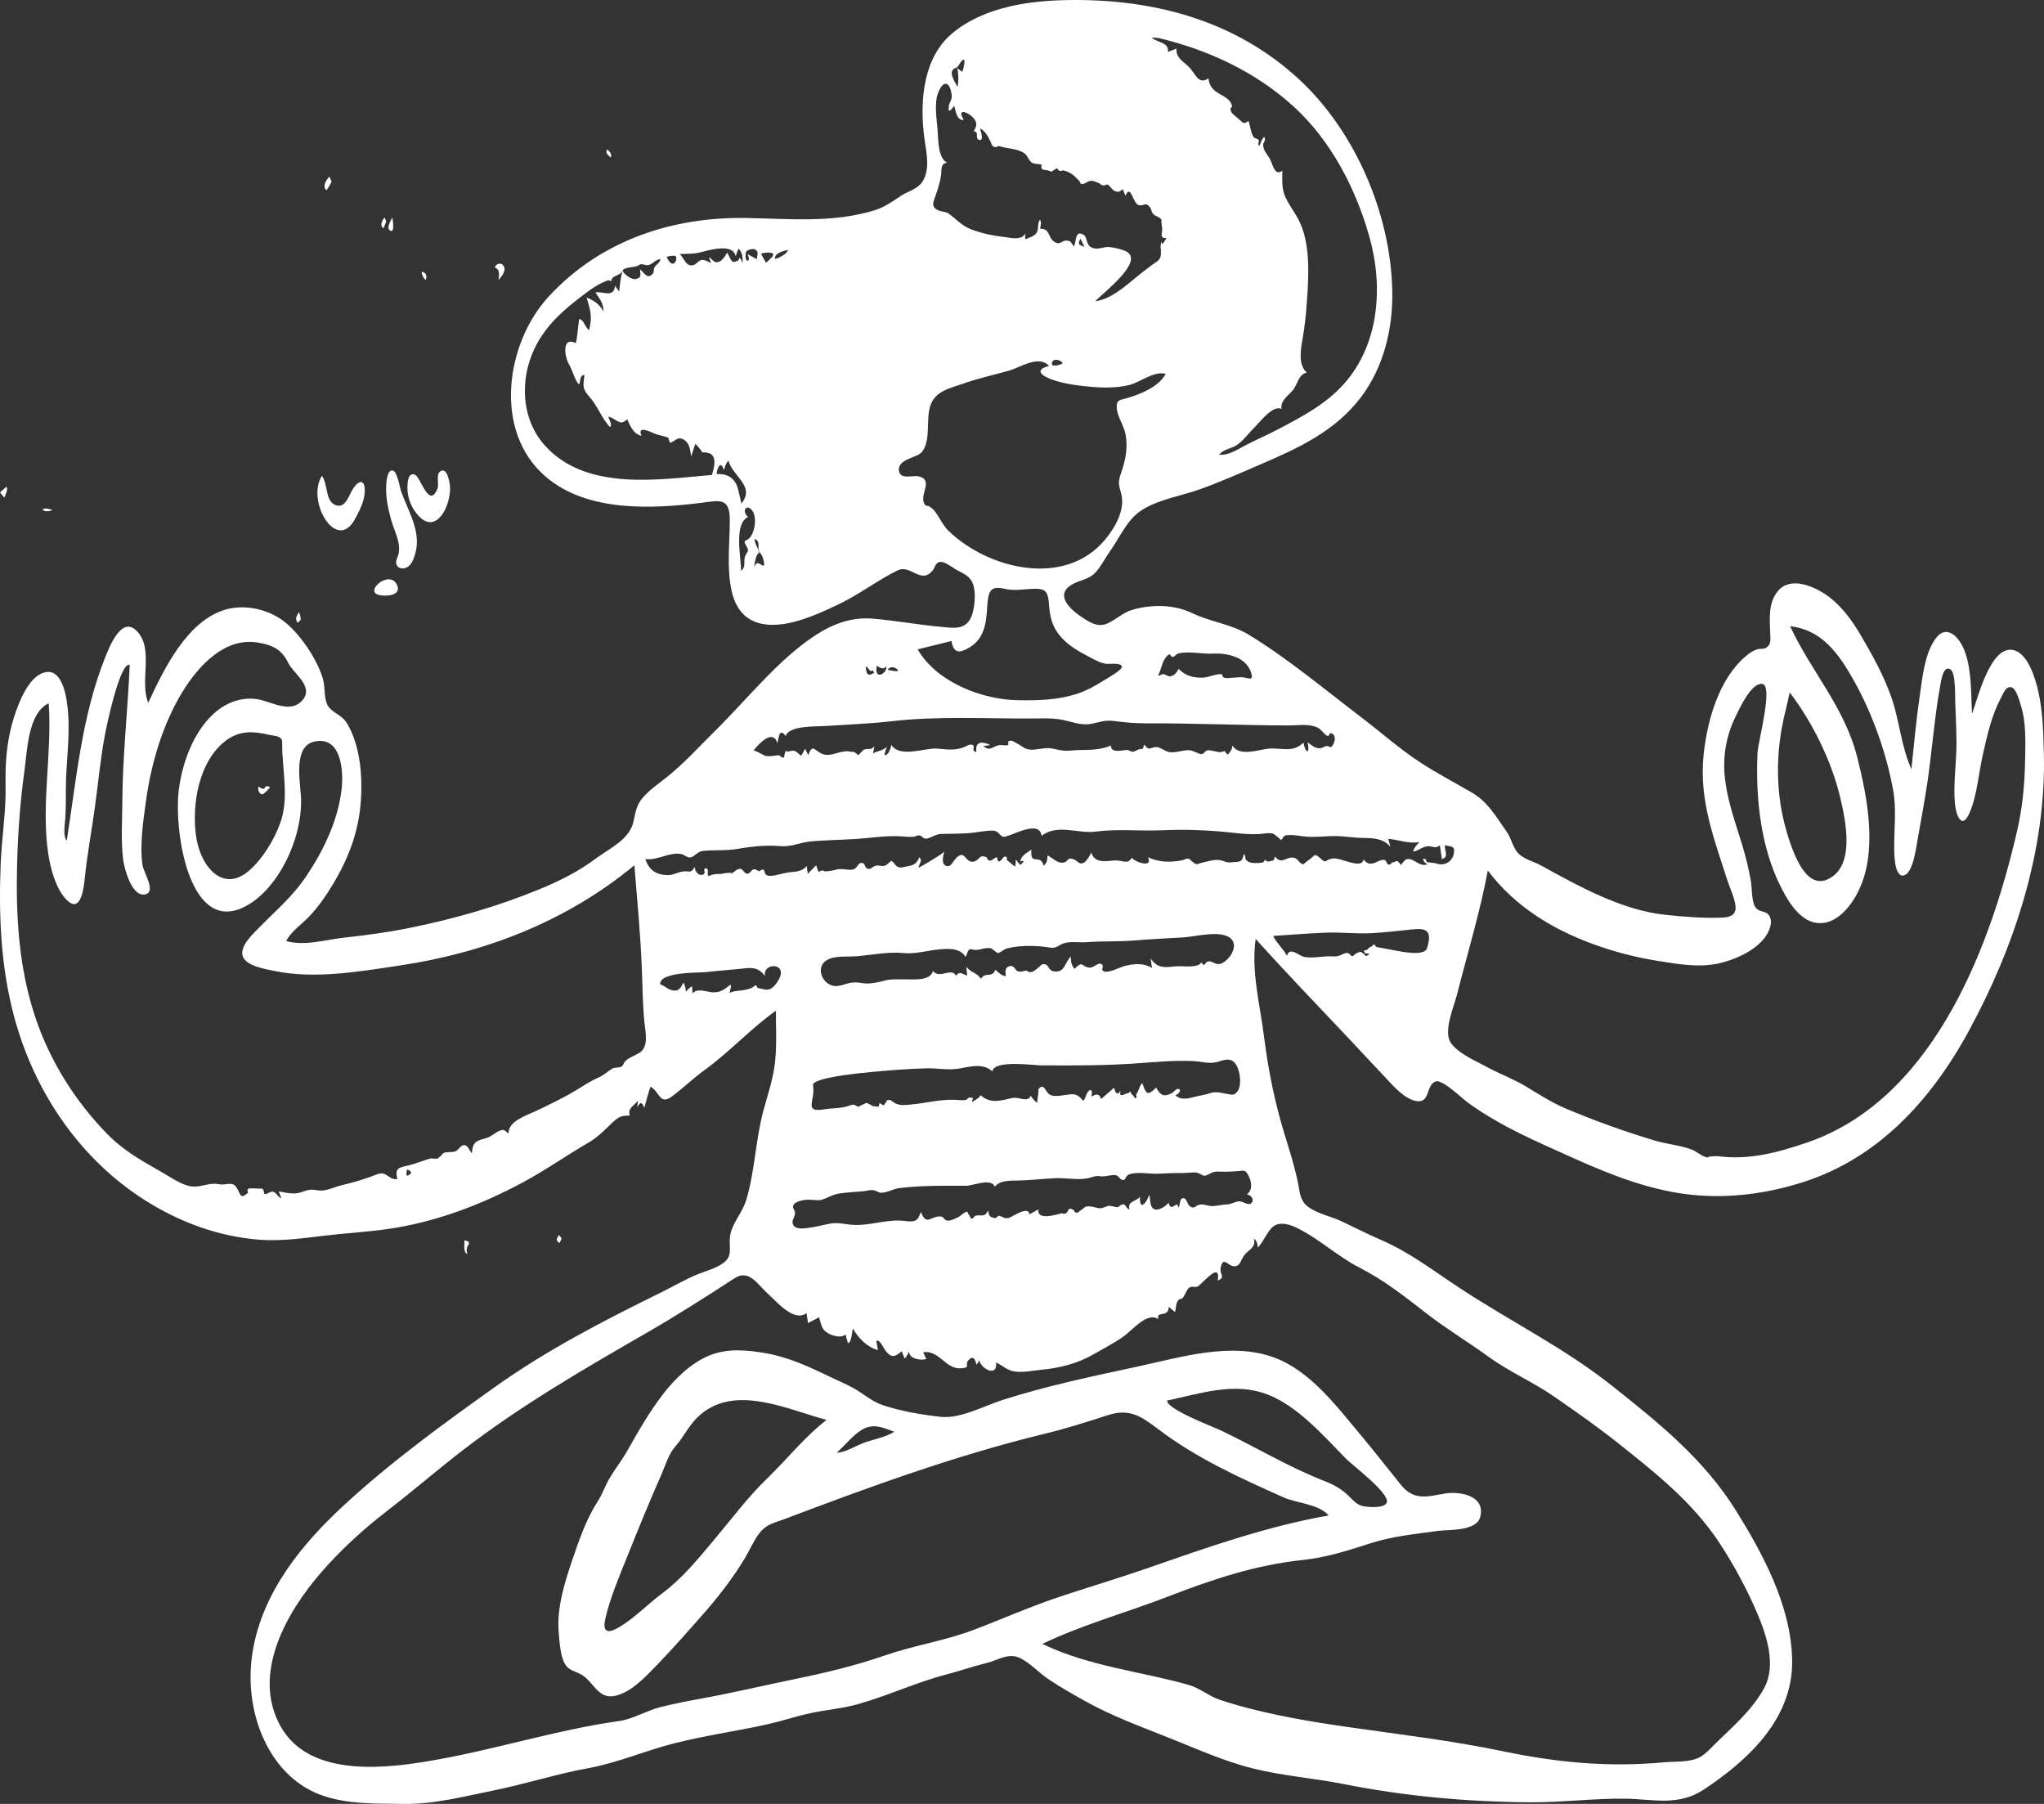 <svg width="136" height="120" viewBox="0 0 136 120" fill="none" xmlns="http://www.w3.org/2000/svg">
<rect x="0" y="0" width="136" height="120" fill="#333333" stroke="none"/>
<path fill-rule="evenodd" clip-rule="evenodd" d="M134.223 55.216C132.243 63.844 128.263 73.252 120.244 76.002C118.295 76.671 116.398 77.175 114.373 76.921C114.18 76.896 114.019 76.927 113.836 76.931C113.507 76.939 113.791 77.074 113.423 76.944C113.135 76.842 112.867 76.587 112.568 76.475C111.772 76.175 110.923 76.118 110.115 75.876C108.128 75.283 106.08 74.55 104.155 73.731C103.248 73.346 102.415 72.809 101.562 72.293C100.695 71.768 99.776 71.442 98.9 70.961C98.207 70.58 97.02 70.085 96.533 69.371C96.014 68.61 96.732 66.99 96.938 66.181C97.636 63.428 98.468 60.715 98.993 57.908C100.805 60.32 103.321 61.814 105.925 62.777C107.339 63.3 108.792 63.678 110.262 63.915C111.596 64.129 113.036 64.389 114.374 64.084C115.383 63.854 116.651 63.321 117.372 62.436C117.629 62.12 117.938 61.541 117.794 61.082C117.611 60.499 117.078 60.774 116.789 60.339C116.538 59.96 116.577 59.074 116.497 58.613C116.355 57.797 116.16 57.003 115.923 56.217C115.461 54.692 114.886 53.163 114.749 51.54C114.629 50.131 114.908 48.8 115.52 47.577C115.809 47 116.535 45.428 117.244 45.493C118.022 45.565 116.972 49.331 116.938 50.099C116.802 53.145 117.158 56.389 118.519 59.059C119.04 60.081 119.793 61.271 120.906 61.398C122.084 61.532 123.035 60.467 123.596 59.39C124.964 56.761 124.274 53.155 123.581 50.401C122.731 47.021 120.512 44.692 119.109 41.657C121.204 41.898 122.325 43.427 123.4 45.365C124.584 47.5 125.506 50.063 125.96 52.547C126.189 53.801 126.031 55.062 126.033 56.329C126.033 56.75 126.033 58.303 126.631 58.242C127.269 58.176 127.488 56.425 127.582 55.89C127.798 54.665 128.031 53.439 128.218 52.207C128.549 50.028 128.696 47.796 129.092 45.632C129.159 45.266 129.292 44.251 129.769 44.525C130.137 44.736 130.078 46.306 130.092 46.671C130.125 47.57 130.171 48.469 130.177 49.369C130.187 50.703 129.955 52.084 130.069 53.41C130.143 54.277 130.548 55.234 131.05 54.065C131.548 52.907 131.649 51.462 131.927 50.215C132.218 48.907 132.519 47.58 133.138 46.417C133.31 46.095 133.494 45.583 133.876 45.735C134.153 45.845 134.357 46.6 134.443 46.866C134.83 48.069 134.764 49.407 134.74 50.667C134.71 52.21 134.566 53.72 134.223 55.216ZM95.632 57.455C95.526 57.416 95.077 57.367 94.966 57.356C94.835 57.343 94.983 57.067 94.667 57.145C94.728 57.319 94.836 57.435 94.992 57.493C94.517 57.678 94.166 57.222 93.841 57.163C93.531 57.107 93.518 57.163 93.211 57.54C92.878 57.074 92.941 57.365 92.667 57.365C92.568 57.365 92.564 57.538 92.402 57.517C92.26 57.499 92.245 57.253 92.162 57.224C91.708 57.066 91.242 57.859 90.727 57.171C90.603 57.887 89.175 56.99 88.625 57.116C88.049 57.248 88.298 57.485 87.832 57.08C87.389 56.694 87.513 56.95 86.997 57.266C87.009 57.259 86.706 57.494 86.734 57.498C86.377 57.45 86.397 57.026 85.945 57.048C85.466 57.072 85.262 57.503 84.823 56.973C84.728 57.37 84.709 57.199 84.484 57.299C84.361 57.333 84.253 57.295 84.16 57.187C84.132 57.296 84.07 57.363 83.975 57.388C83.73 57.413 83.271 57.452 83.049 57.317C82.716 57.114 82.984 57.036 82.753 56.808C82.649 57.437 82.422 57.303 81.943 57.362C81.578 57.407 81.498 57.278 81.149 57.216C80.805 57.154 80.361 57.307 80.026 57.373C79.888 57.4 79.703 57.51 79.562 57.471C79.435 57.436 79.38 57.323 79.305 57.294C79.213 57.258 79.232 57.166 79.073 57.121C78.963 57.09 78.767 57.208 78.657 57.229C77.876 57.374 77.126 57.376 76.38 57.023C76.747 57.764 75.522 57.364 75.304 57.057C75.031 57.548 74.701 57.201 74.15 57.24C73.62 57.277 72.823 57.463 72.609 56.705C72.567 56.859 72.266 57.306 72.146 57.374C71.799 57.572 71.757 57.28 71.434 57.161C70.995 56.998 71.087 57.306 70.814 57.369C70.354 57.474 70.105 57.102 69.698 56.905C69.681 57.212 69.672 57.401 69.441 57.593C69.236 56.735 68.504 57.663 68.63 56.517C68.351 56.725 67.96 56.885 67.88 57.306C68.346 57.159 67.93 57.509 67.91 57.52C67.849 57.557 67.641 57.222 67.593 57.175C67.58 57.333 67.567 57.491 67.553 57.649C67.368 57.543 67.194 57.352 67.043 57.256C66.908 57.17 67.102 56.991 66.873 56.979C66.752 56.972 66.626 57.273 66.499 57.298C66.305 57.337 66.398 57.018 66.317 57.029C66.194 57.045 65.992 57.252 65.899 57.249C65.592 57.236 65.8 57.072 65.566 56.997C65.148 56.862 65.175 57.176 64.875 57.289C64.187 57.548 64.256 56.356 63.557 57.151C63.39 57.342 63.282 57.635 63.053 57.619C62.578 57.585 62.745 56.939 62.841 56.623C62.941 56.679 61.108 57.761 61.122 57.718C61.133 57.459 61.422 57.259 61.164 57.029C60.953 57.548 60.732 57.557 60.246 57.653C60.009 57.7 59.963 57.763 59.71 57.65C59.549 57.579 59.441 57.284 59.281 57.267C59.303 57.27 59.008 57.527 58.964 57.55C58.698 57.687 58.531 57.531 58.273 57.588C58.053 57.636 57.967 57.851 57.748 57.792C57.456 57.714 57.628 57.313 57.226 57.425C57.089 57.463 57.006 57.767 56.79 57.83C56.453 57.928 56.04 57.745 55.684 57.84C55.401 57.916 55.191 57.948 54.944 57.964C54.744 57.977 54.826 57.798 54.459 58.009L54.303 57.557C54.119 57.748 53.934 57.938 53.751 58.128C53.716 57.957 53.694 57.785 53.684 57.61C53.41 57.926 53.064 57.98 52.695 58.008C52.295 58.039 51.998 58.139 51.609 58.223C51.486 58.249 51.169 58.291 51.068 58.242C51.083 58.249 50.879 58.152 50.941 58.17C50.914 58.109 50.889 58.046 50.867 57.982C50.832 57.803 50.721 57.796 50.532 57.958C50.435 57.941 50.246 57.794 50.148 57.83C49.898 57.923 49.932 58.147 49.682 58.114C49.52 58.093 49.437 57.818 49.268 57.799C49.01 57.77 48.786 58.102 48.553 58.175C49.261 57.954 47.635 58.125 48.141 58.141C47.809 58.131 47.465 58.112 47.159 58.282C46.99 58.15 47.195 57.882 47.024 57.773C46.869 57.673 46.857 57.936 46.839 57.942C46.937 57.91 46.888 58.134 46.79 58.174C46.485 58.298 46.241 57.983 46.225 57.669C45.966 58.117 45.893 57.937 45.512 57.965C45.136 57.992 44.812 58.218 44.436 58.214C43.692 58.206 43.188 57.909 42.939 57.147C43.732 57.258 44.529 56.672 45.304 56.81C45.559 56.856 45.718 57.075 45.941 57.036C46.216 56.988 46.408 56.644 46.761 56.607C47.538 56.525 48.305 56.605 49.087 56.468C50.023 56.304 50.998 56.207 51.942 56.287C52.672 56.349 53.263 56.028 54.002 55.967C54.959 55.887 55.923 55.872 56.882 55.815C57.866 55.755 58.926 55.575 59.907 55.633C60.214 55.651 60.478 55.685 60.782 55.664C60.91 55.655 61.032 55.555 61.167 55.57C61.343 55.59 61.419 55.796 61.601 55.789C61.911 55.777 62.242 55.484 62.61 55.476C63.216 55.463 63.819 55.464 64.427 55.425C64.961 55.39 65.534 55.246 66.066 55.254C66.442 55.259 66.534 55.627 66.753 55.665C67.146 55.733 69.136 54.432 69.308 55.599C70.344 54.785 71.734 55.475 72.887 55.322C74.368 55.125 75.877 55.3 77.368 55.23C78.886 55.159 80.447 55.225 81.959 55.389C82.585 55.458 83.19 55.521 83.818 55.48C84.098 55.462 84.421 55.38 84.701 55.454C84.769 55.472 85.288 55.888 85.224 55.9C85.507 55.607 85.315 55.565 85.814 55.55C86.199 55.538 86.562 55.633 86.945 55.659C87.631 55.706 88.323 55.597 89.007 55.621C89.579 55.641 90.138 55.738 90.713 55.743C91.333 55.748 92.064 55.768 92.513 56.341C92.465 56.161 92.418 55.981 92.371 55.801C93.062 55.863 93.746 56.147 94.445 56.014C94.268 56.209 94.088 56.368 94.021 56.653C94.398 56.598 94.653 56.296 95.05 56.293C95.383 56.291 95.453 56.483 95.805 56.235C95.848 56.539 95.891 56.843 95.935 57.147C96.422 57.015 96.102 56.598 96.138 56.222C96.534 56.358 96.87 56.201 96.714 56.856C96.593 57.36 96.044 57.609 95.632 57.455ZM94.947 63.076C94.777 63.624 93.306 63.311 92.959 63.253C92.51 63.178 91.996 63.06 91.582 63.001C91.532 62.925 91.473 62.861 91.404 62.808C91.352 62.891 91.286 62.95 91.206 62.985C91.016 63.033 91.016 63.258 90.766 63.208C90.754 63.541 90.956 63.352 91.11 63.473C90.721 63.772 90.899 63.427 90.681 63.433C90.627 63.345 90.551 63.31 90.455 63.329C90.332 63.366 90.218 63.426 90.115 63.511C90.017 63.629 89.934 63.635 89.865 63.529C89.798 63.452 89.717 63.405 89.621 63.387C89.238 63.459 89.131 63.654 88.699 63.622C88.082 63.576 87.415 63.763 86.808 63.664C86.432 63.604 85.803 62.925 85.632 63.587C85.372 63.096 84.958 62.762 84.709 62.261C85.869 62.184 87.029 62.092 88.19 62.044C89.207 62.002 90.319 62.133 91.269 62.078C92.159 62.027 93.101 61.914 94.01 61.821C94.973 61.722 95.291 61.965 94.947 63.076ZM64.682 63.157C65.103 63.291 65.504 62.987 65.913 63.083C66.048 63.115 66.327 63.397 66.389 63.403C66.501 63.413 66.832 63.136 66.974 63.099C67.871 62.864 68.958 62.889 69.855 63.033C70.331 63.11 70.404 62.86 70.819 62.739C71.25 62.612 71.863 62.71 72.317 62.675C73.385 62.593 74.454 62.651 75.514 62.561C76.604 62.469 77.688 62.419 78.778 62.355C79.52 62.311 81.305 61.825 81.92 62.458C82.427 62.98 81.774 63.886 81.266 64.092C80.886 64.247 80.705 63.921 80.423 63.952C80.102 63.988 80.214 64.423 79.927 64.019C79.75 64.421 78.635 64.25 78.315 64.276C77.618 64.334 77.029 64.495 76.555 63.748C76.587 63.963 76.619 64.179 76.651 64.394C76.022 64.008 75.347 64.132 74.802 64.266C74.531 64.333 73.702 64.793 73.409 64.594C73.207 64.458 73.563 64.225 73.223 64.108C73.044 64.047 72.737 64.386 72.519 64.37C71.917 64.322 72.088 63.857 71.496 64.449C71.296 64.25 71.229 63.911 71.255 63.621C70.826 64.042 70.862 64.744 70.093 64.615C69.807 64.568 69.754 64.232 69.605 64.17C69.287 64.038 69.251 64.275 68.975 64.463C68.871 64.534 68.744 64.648 68.622 64.662C68.37 64.691 68.33 64.558 68.296 64.562C68.129 64.584 67.918 64.681 67.719 64.612C67.541 64.549 67.489 64.188 67.175 64.272C66.874 64.353 66.872 64.587 66.926 64.938C66.63 64.903 66.451 64.713 66.229 64.508C66.005 65.108 65.534 64.611 65.273 65.117C64.933 64.651 64.716 64.78 64.294 64.325C64.315 64.515 64.336 64.704 64.356 64.894C64.028 64.821 63.881 64.555 63.601 64.907C63.329 64.325 62.503 65.155 62.08 64.592C61.891 65.305 60.64 65.134 60.112 65.147C59.644 65.158 59.298 65.114 58.841 65.238C58.437 65.349 57.877 65.463 57.497 65.413C57.249 65.38 56.977 65.327 56.668 65.366C56.222 65.421 55.837 65.686 55.375 65.561C54.679 65.372 54.253 64.323 55.028 63.862C55.558 63.547 56.513 63.664 57.096 63.606C58.063 63.509 59.147 63.307 60.115 63.399C60.871 63.471 61.559 63.264 62.33 63.176C62.91 63.111 63.861 62.992 64.239 63.652C64.384 63.459 64.369 63.058 64.682 63.157ZM54.096 72.195C53.993 71.601 58.413 71.274 58.852 71.235C59.773 71.154 60.697 71.096 61.621 71.069C62.38 71.046 63.088 71.213 63.847 71.079C64.556 70.954 65.412 70.698 66.029 71.275C66.12 70.486 68.781 70.87 69.287 70.872C71.491 70.882 73.6 70.887 75.732 70.731C76.95 70.641 78.244 70.521 79.462 70.591C80.012 70.622 80.454 70.79 81.001 70.644C81.357 70.549 81.742 70.351 82.082 70.631C82.481 70.959 82.652 72.072 82.377 72.537C82.177 72.875 82 72.838 81.68 72.779C81.188 72.689 80.823 72.559 80.322 72.788C80.403 72.751 79.986 72.858 80.02 72.855C79.452 72.903 78.673 73.359 78.184 72.834C78.38 72.873 78.665 72.472 78.418 72.438C78.232 72.414 78.115 72.642 77.97 72.719C77.474 72.981 77.221 72.899 76.925 72.349C76.328 72.942 76.264 72.778 76.002 72.048C75.8 72.226 75.757 72.648 75.598 72.787C75.574 72.807 75.672 73.064 75.557 73.053C75.451 73.043 75.416 72.843 75.335 72.827C75.282 72.817 75.255 72.641 75.205 72.631C75.151 72.619 75.095 72.731 75.034 72.728C74.87 72.719 74.401 73.12 74.569 72.558C74.321 72.921 74.214 72.689 74.124 72.359C73.837 72.609 73.55 72.86 73.263 73.11C73.13 72.684 72.901 72.8 72.612 72.949C72.699 72.653 72.644 72.373 72.426 72.579C72.299 72.698 72.215 73.076 72.085 73.237C71.561 72.627 71.371 72.794 70.647 72.874C70.371 72.904 70.028 72.962 69.781 72.771C69.564 72.603 69.442 71.984 69.071 72.484C69.153 72.373 69.024 73.225 69.001 73.361C68.838 73.234 68.698 73.079 68.584 72.894C68.371 73.379 67.81 72.944 67.351 73.043C66.628 73.199 65.882 73.462 65.244 72.844C65.199 73.044 64.676 73.298 64.675 73.305C64.706 72.952 64.9 73.076 64.504 73.009C64.431 72.997 64.348 73.148 64.279 73.164C64.043 73.22 63.767 73.167 63.529 73.159C62.538 73.127 61.631 73.379 60.653 73.47C60.324 73.501 59.932 73.561 59.623 73.418C59.304 73.271 59.313 73.104 58.99 73.199C59.092 73.169 58.788 73.535 58.805 73.522C58.762 73.558 58.581 73.379 58.516 73.392C58.497 73.471 58.479 73.549 58.46 73.627C58.382 73.616 58.304 73.605 58.227 73.594C58.014 73.627 57.822 73.379 57.622 73.371C57.659 73.373 57.083 73.619 57.109 73.634C56.707 73.403 56.822 73.47 56.312 73.611C55.83 73.743 55.35 73.712 54.855 73.795C53.416 74.035 54.274 73.207 54.096 72.195ZM52.825 80.457C52.555 80.016 53.275 79.864 53.505 79.825C53.883 79.761 54.385 79.888 54.637 79.82C55.021 79.715 55.391 79.465 55.823 79.397C56.368 79.311 56.918 79.297 57.466 79.243C57.648 79.225 57.874 79.153 58.051 79.165C58.316 79.184 58.425 79.344 58.639 79.345C59.002 79.347 59.45 79.084 59.823 79.036C60.3 78.974 60.782 78.945 61.261 78.917C62.271 78.86 63.27 78.883 64.28 78.882C64.74 78.881 65.966 78.333 66.195 78.948C66.514 78.482 67.333 78.545 67.79 78.532C68.593 78.508 69.389 78.419 70.192 78.376C70.879 78.34 71.648 78.509 72.323 78.39C72.695 78.325 72.819 78.188 73.241 78.25C73.554 78.296 74.032 78.105 74.301 78.189C74.287 78.185 74.637 78.434 74.528 78.442C74.648 78.433 74.641 78.529 74.774 78.486C74.948 78.43 74.868 78.179 75.229 78.089C75.791 77.95 76.542 78.111 77.126 78.076C77.694 78.041 78.26 78.026 78.827 78.029C79.089 78.03 79.412 77.959 79.666 78.017C79.791 78.046 80.055 78.233 80.161 78.214C80.46 78.16 80.613 77.921 81.017 77.936C81.475 77.953 81.888 77.946 82.344 77.906C82.785 77.867 82.856 77.794 83.075 78.216C83.292 78.635 83.352 79.179 82.953 79.464C83.212 79.444 83.531 79.843 83.225 80.063C83.037 80.2 82.658 79.892 82.432 79.914C82.153 79.942 81.935 80.111 81.632 80.121C81.313 80.132 80.99 80.225 80.675 80.232C80.348 80.239 80.101 80.071 79.79 80.142C79.517 80.206 79.488 80.463 79.159 80.237C78.996 80.124 78.968 79.709 78.745 79.705C78.446 79.7 78.566 80.143 78.394 80.348C78.348 79.714 77.921 80.763 77.752 79.994C77.596 80.249 77.017 80.607 76.737 80.401C76.482 80.214 76.567 79.791 76.46 79.486C76.283 80.034 75.808 80.603 75.851 79.605C75.62 79.931 74.997 79.879 75.153 80.45C74.965 80.446 74.921 80.138 74.762 80.115C74.626 80.094 74.517 80.215 74.496 80.213C74.571 80.22 74.273 80.335 74.268 80.336C74.47 80.288 73.685 80.208 73.819 80.209C73.636 80.208 73.413 80.379 73.2 80.379C73.006 80.378 72.813 80.29 72.622 80.265C72.125 80.2 72.228 80.325 71.916 80.504C71.801 80.571 71.772 80.683 71.608 80.669C71.487 80.659 71.442 80.477 71.428 80.476C71.258 80.456 71.383 80.39 71.119 80.421C71.089 80.481 71.058 80.54 71.028 80.6C70.933 80.74 70.809 80.776 70.657 80.706C70.266 80.802 68.969 81.219 69.096 80.446C68.897 80.558 68.698 80.669 68.499 80.781C68.414 80.158 67.334 80.984 67.093 81.026C66.784 81.079 66.755 80.943 66.462 80.87C66.41 80.857 66.304 81.057 66.18 81.028C65.859 80.954 65.802 80.918 65.747 80.517C65.518 81.009 65.328 80.789 64.913 80.87C64.821 80.888 64.762 81.095 64.63 81.059C64.535 81.034 64.533 80.834 64.467 80.808C64.408 80.785 64.417 80.628 64.33 80.605C64.231 80.58 63.891 80.899 63.794 80.949C63.574 81.06 63.213 81.244 62.998 81.189C62.733 81.121 62.851 80.895 62.477 80.92C61.885 80.96 61.639 81.538 61.271 80.628C61.105 80.992 61.126 81.091 60.859 81.212C60.662 81.3 60.163 81.208 59.904 81.197C58.796 81.15 57.707 81.583 56.608 81.469C56.125 81.42 55.718 81.309 55.231 81.399C54.718 81.495 54.218 81.635 53.698 81.692C53.434 81.72 52.882 81.808 52.752 81.42C52.638 81.078 53.064 80.846 52.825 80.457ZM54.998 94.454C53.561 95.558 52.371 97.066 51.052 98.342C49.729 99.622 48.679 101.045 47.489 102.462C46.389 103.772 45.379 105.012 44.049 106.001C43.208 106.628 42.457 107.399 41.592 107.99C40.945 108.432 39.964 109.014 40.28 107.661C40.604 106.274 41.202 104.872 41.721 103.577C42.458 101.736 43.202 99.912 44 98.106C44.3 97.427 44.468 96.752 44.944 96.211C45.462 95.623 45.824 94.855 46.391 94.299C48.776 91.96 52.37 93.767 54.998 94.454ZM59.506 95.247C58.854 95.639 58.125 95.737 57.434 95.996C56.845 96.217 56.298 96.61 55.665 96.64C56.241 96.143 56.736 95.467 57.386 95.09C58.117 94.666 58.78 94.975 59.506 95.247ZM88.117 98.517C85.719 97.588 83.487 96.219 81.152 95.118C80.749 94.927 77.596 93.735 77.66 93.167C79.869 92.703 82.145 91.905 84.359 92.775C86.374 93.566 88.013 95.463 89.572 97.052C89.979 97.466 92.496 99.353 92.271 99.954C92.115 100.371 90.902 100.257 90.616 100.172C90.246 100.061 90.033 99.804 89.743 99.52C89.258 99.047 88.721 98.751 88.117 98.517ZM83.691 82.996C84.055 82.611 84.273 82.027 84.621 81.672C85.068 81.216 85.789 81.438 86.278 81.675C87.744 82.386 88.997 83.582 90.454 84.325C92.069 85.147 93.467 86.247 94.923 87.38C96.255 88.415 97.694 89.273 99.053 90.261C100.438 91.268 101.988 91.923 103.391 92.894C104.82 93.883 106.243 94.876 107.616 95.966C110.064 97.909 112.613 99.904 114.424 102.667C115.355 104.087 116.226 105.697 116.909 107.292C117.53 108.741 118.203 110.753 117.399 112.261C116.626 113.709 115.309 114.85 114.194 115.93C113.772 116.339 113.37 116.836 112.823 117.014C112.157 117.229 111.381 117.17 110.696 117.234C107.036 117.574 103.626 117.253 100.019 116.501C96.541 115.776 93.049 115.37 89.544 114.867C87.567 114.582 85.591 114.251 83.64 113.778C82.806 113.576 81.958 113.343 81.142 113.067C80.43 112.826 79.831 112.296 79.099 112.086C75.99 111.195 72.433 110.854 69.355 109.354C72.079 108.055 74.973 107.27 77.764 106.189C80.702 105.053 83.572 104.099 86.668 103.776C88.262 103.61 89.688 103.142 91.221 102.653C92.681 102.187 94.207 102.044 95.707 101.835C96.374 101.743 98.278 101.882 98.5 100.88C98.829 99.389 96.958 99.217 96.16 99.35C95.029 99.54 94.096 99.864 93.23 98.798C92.346 97.71 91.487 96.595 90.586 95.52C88.917 93.528 87.197 91.223 84.837 90.329C81.959 89.238 78.621 90.273 75.749 90.894C72.715 91.549 69.687 92.176 66.71 93.128C65.477 93.523 63.888 94.391 62.608 94.252C61.347 94.114 59.919 93.877 58.701 93.46C58.15 93.271 57.696 92.921 57.203 92.594C56.562 92.17 55.859 91.898 55.178 91.568C53.801 90.9 52.459 90.286 50.974 90.023C49.723 89.803 48.395 89.672 47.183 90.175C45.994 90.669 44.94 91.675 44.111 92.749C43.21 93.916 42.465 95.225 41.726 96.529C41.371 97.155 40.939 97.701 40.571 98.313C40.263 98.827 40.083 99.398 39.757 99.897C39.027 101.014 38.531 102.444 38.088 103.744C37.597 105.188 37.05 106.905 37.168 108.475C37.212 109.069 37.258 109.855 37.459 110.406C37.713 111.106 38.076 111.088 38.598 111.352C39.497 111.806 39.749 113.06 40.909 112.815C41.998 112.586 42.942 111.556 43.737 110.735C44.772 109.665 45.763 108.536 46.754 107.412C47.77 106.258 48.772 104.979 49.581 103.621C49.899 103.087 50.147 102.483 50.523 101.997C51.002 101.377 51.541 101.302 52.191 101.056C57.881 98.897 63.598 96.815 69.465 95.389C70.87 95.048 72.287 94.607 73.668 94.153C75.133 93.671 75.891 94.18 77.1 95.098C79.625 97.015 82.609 98.365 85.421 99.616C86.307 100.01 87.716 100.035 88.408 100.812C84.306 101.53 80.396 102.912 76.439 104.288C74.489 104.966 72.515 105.554 70.557 106.203C68.598 106.852 66.713 107.693 64.781 108.424C62.859 109.153 60.826 109.45 58.885 110.121C56.903 110.807 54.929 111.278 52.895 111.695C50.841 112.116 48.801 112.602 46.74 112.978C45.796 113.151 44.853 113.33 43.919 113.567C43.006 113.8 42.124 114.356 41.206 114.485C37.107 115.06 33.089 116.344 29.006 117.069C25.958 117.61 20.655 118.366 18.678 114.854C16.69 111.322 19.129 107.202 21.305 104.676C22.657 103.107 24.177 101.726 25.771 100.497C27.477 99.182 29.119 97.762 30.825 96.448C34.687 93.477 38.875 91.053 43.025 88.665C45.016 87.519 46.94 86.289 48.878 85.031C49.839 84.407 50.371 85.415 51.131 86.099C51.729 86.638 52.827 87.966 53.663 87.352C53.696 87.573 53.728 87.794 53.76 88.015C54.005 87.887 54.25 87.758 54.495 87.63C54.66 88.126 54.641 88.434 55.1 88.694C55.383 88.854 55.985 89.046 56.254 88.765C56.309 88.96 56.364 89.156 56.419 89.352C56.654 89.331 56.7 88.558 56.744 88.377C57.147 89.053 57.705 89.619 58.414 89.81C58.417 89.766 58.299 89.21 58.304 89.207C58.528 89.049 58.811 89.724 58.93 89.869C59.324 90.348 59.559 90.273 59.994 89.887C60.026 89.926 60.173 90.368 60.195 90.36C60.289 90.325 60.468 89.934 60.488 89.898C60.461 90.413 61.326 90.517 61.632 90.406C61.563 90.255 61.494 90.105 61.426 89.954C62.491 89.791 62.908 91.09 63.93 91.024C64.686 90.975 64.08 90.785 64.507 90.414C64.881 90.089 64.947 90.799 64.984 90.776C65.055 90.691 65.111 90.592 65.15 90.481C65.288 91.089 66.388 91.635 66.275 90.635C66.708 90.834 67.015 91.164 67.494 91.233C68.076 91.318 68.698 91.176 69.279 91.121C70.531 91.001 71.711 90.708 72.839 90.049C73.508 89.659 74.221 89.305 74.849 88.834C75.376 88.439 76.374 87.243 77.075 87.758C76.895 87.15 77.74 87.713 77.767 86.93C77.903 87.048 78.038 87.165 78.174 87.283C78.255 87.078 78.233 86.755 78.342 86.576C78.491 86.331 78.564 86.476 78.692 86.338C78.835 86.183 78.96 85.77 79.131 85.652C79.307 85.531 79.515 85.675 79.704 85.57C79.993 85.408 81.237 83.834 81.026 85.183C81.561 84.975 81.148 84.784 81.215 84.375C81.349 83.555 81.676 84.145 82.001 84.216C82.533 84.334 82.522 83.828 82.819 83.461C83.09 83.126 83.6 82.975 83.424 82.393C83.625 82.517 83.668 82.76 83.691 82.996ZM51.599 65.489C51.18 66.026 50.865 65.796 50.399 65.718C50.349 65.526 50.264 65.499 50.144 65.638C50.005 65.729 49.857 65.789 49.698 65.818C49.315 65.926 48.918 65.88 48.544 66.044C48.555 65.9 48.686 65.644 48.602 65.498C48.209 65.81 47.965 66.009 47.482 66.015C47.09 66.02 46.404 65.677 46.078 66.087C46.069 65.927 46.058 65.768 46.048 65.608C45.889 65.699 45.751 65.821 45.633 65.974C45.611 65.737 45.598 65.558 45.462 65.366C45.204 65.977 44.92 65.992 44.418 65.758C44.488 65.791 43.915 65.405 43.937 65.512C43.756 64.635 46.617 64.707 46.917 64.673C47.667 64.586 48.417 64.535 49.168 64.456C49.881 64.381 50.412 64.253 50.905 64.936C50.686 63.95 52.764 63.999 51.599 65.489ZM18.798 50.2C18.877 51.691 19.166 53.275 18.661 54.709C18.256 55.862 17.446 57.165 16.574 57.917C14.789 59.458 13.276 57.572 13.028 55.501C12.769 53.339 13.282 50.699 14.902 49.366C15.871 48.57 16.808 48.625 17.923 48.887C18.185 48.949 18.61 48.925 18.76 49.224C18.795 49.294 18.763 50.199 18.798 50.2ZM42.508 70.058C42.2 70.237 41.877 70.341 41.606 70.585C41.511 70.669 41.479 70.862 41.379 70.933C41.196 71.062 40.936 70.976 40.746 71.083C40.431 71.26 40.206 71.512 39.832 71.675C39.276 71.917 38.789 72.248 38.265 72.562C37.39 73.086 36.452 73.535 35.538 73.962C35.076 74.177 33.8 74.596 33.844 75.372C33.741 75.404 33.635 75.145 33.42 75.165C33.124 75.194 32.733 75.586 32.426 75.683C31.851 75.864 31.407 75.88 31.407 76.721C31.224 76.578 31.177 76.229 30.934 76.183C30.66 76.131 30.545 76.47 30.326 76.576C30.068 76.7 29.747 76.581 29.491 76.713C29.38 76.849 29.255 76.967 29.119 77.068C28.98 77.087 28.841 77.082 28.704 77.053C28.161 77.186 27.662 77.42 27.118 77.541C26.588 77.66 26.226 77.704 26.448 78.423C25.881 78.55 25.743 77.86 25.103 78.112C24.32 78.422 23.587 78.645 22.768 78.834C22.351 78.93 21.915 79.145 21.495 79.195C21.195 79.231 20.915 79.108 20.619 79.147C20.264 79.192 19.977 79.382 19.609 79.389C19.26 79.396 18.893 79.324 18.55 79.253C18.598 79.412 18.659 79.564 18.732 79.71C18.495 79.653 18.385 79.325 18.184 79.277C17.973 79.226 17.784 79.476 17.608 79.421C17.533 79.397 17.583 79.132 17.449 79.081C17.327 79.035 17.276 79.09 17.155 79.068C17.114 79.061 16.608 79.029 16.528 79.078C16.387 79.164 16.529 79.325 16.501 79.349C16.025 79.753 16.02 79.535 15.807 79.112C15.496 78.492 15.12 78.883 14.554 78.775C13.922 78.654 13.425 78.974 12.804 78.928C12.134 78.879 11.347 78.303 10.754 77.967C9.475 77.241 8.228 76.554 7.153 75.454C5.053 73.305 3.345 70.661 2.337 67.635C1.255 64.384 1.05 60.993 1.137 57.544C1.189 55.469 1.334 53.396 1.618 51.346C1.814 49.935 1.855 47.429 3.24 46.787C3.478 50.089 2.727 53.454 3.201 56.734C3.343 57.723 3.691 59.039 4.349 59.771C5.324 60.854 5.552 59.288 5.64 58.423C5.804 56.817 6.109 55.219 6.325 53.62C6.541 52.022 6.693 50.406 6.993 48.825C7.102 48.248 7.984 44.025 8.631 44.225C8.5 47.297 8.152 50.316 8.139 53.399C8.133 54.636 8.037 55.942 8.192 57.171C8.272 57.803 8.774 59.658 9.636 59.503C10.434 59.36 9.557 58.053 9.482 57.55C9.285 56.216 9.536 54.556 9.72 53.232C10.069 50.727 10.845 48.16 12.115 46.067C13.252 44.192 15.004 42.407 17.113 42.738C18.014 42.879 18.718 43.136 19.17 44.081C19.526 44.823 20.925 45.666 20.114 46.594C19.376 47.44 18.182 46.763 17.361 46.561C16.356 46.315 15.278 46.611 14.438 47.288C12.996 48.448 12.174 50.522 11.906 52.467C11.544 55.09 12.511 61.955 16.07 60.416C18.435 59.394 20.216 55.717 20.018 52.902C19.938 51.775 19.554 49.636 20.912 49.332C22.651 48.942 22.897 51.144 22.721 52.575C22.465 54.656 21.507 56.591 20.411 58.237C19.456 59.671 18.345 60.568 17.196 61.752C16.856 62.103 15.988 62.891 16.134 63.544C16.293 64.258 17.657 64.462 18.203 64.579C20.905 65.16 23.952 64.626 26.65 64.22C32.193 63.386 37.664 61.333 42.21 57.558C42.394 59.894 42.625 62.222 42.71 64.566C42.752 65.704 42.762 66.858 42.876 67.99C42.945 68.686 43.197 69.659 42.508 70.058ZM27.137 78.197C26.919 78.327 27.154 77.537 27.094 77.798C27.419 77.932 27.433 78.065 27.137 78.197ZM50.134 49.931C50.479 49.493 51.423 48.453 51.723 49.44C51.834 49.019 51.849 48.396 52.279 48.964C52.45 48.266 54.34 48.332 54.808 48.301C56.307 48.202 57.812 48.15 59.306 47.979C62.374 47.627 65.497 47.809 68.577 47.797C69.244 47.795 69.91 47.753 70.572 47.864C71.211 47.971 71.882 48.272 72.534 48.162C73.113 48.065 73.492 47.881 74.088 47.96C74.802 48.054 75.494 48.12 76.213 48.117C79.396 48.104 82.576 48.252 85.76 48.258C86.38 48.259 87.123 48.12 87.705 48.422C87.921 48.535 88.156 48.908 88.321 48.949C88.51 48.995 88.398 48.657 88.65 48.81C88.989 49.014 88.727 49.643 88.503 49.743C88.637 49.683 88.262 49.624 88.299 49.622C88.121 49.633 87.969 49.79 87.778 49.78C87.486 49.765 87.242 49.561 87.007 49.382C87.003 49.455 87.132 49.944 86.985 49.969C86.858 49.99 86.739 49.508 86.727 49.396C86.015 50.117 85.26 49.715 84.376 49.806C83.75 49.871 82.443 50.351 82.006 49.6C81.987 49.76 81.932 49.899 81.838 50.019C81.713 50.238 81.605 50.219 81.514 49.963C81.483 49.965 81.179 50.041 81.173 50.04C80.958 50.021 80.68 49.932 80.463 49.911C80.125 49.878 80.187 50.16 79.919 50.164C79.772 50.167 79.398 49.923 79.142 49.908C78.699 49.882 78.246 50.098 77.809 50.032C77.508 49.987 77.236 49.706 76.94 49.695C76.572 49.681 76.453 50.003 76.162 49.551C76.102 49.532 76.065 49.798 76.041 49.803C76.047 49.802 75.763 49.85 75.73 49.865C75.672 49.891 75.445 50.01 75.376 50.011C75.228 50.014 75.147 49.892 74.989 49.889C74.728 49.884 73.895 50.148 73.918 49.593C72.987 49.989 72.192 49.835 71.236 49.929C70.797 49.972 70.522 49.904 70.104 49.812C69.582 49.696 69.235 49.842 68.713 49.871C68.213 49.899 68.055 49.656 67.632 49.436C67.465 49.349 67.355 49.235 67.15 49.283C67.034 49.311 67.117 49.536 67.082 49.552C66.903 49.631 66.777 49.547 66.531 49.566C66.076 49.602 65.895 50.039 65.427 49.629C65.582 49.607 65.738 49.585 65.894 49.563C65.446 49.346 64.856 49.235 64.965 50.027C64.583 49.966 64.913 49.668 64.726 49.561C64.538 49.455 64.329 49.633 64.092 49.721C63.469 49.953 62.949 49.838 62.299 49.796C61.56 49.749 59.833 50.441 59.304 49.542C59.288 49.732 59.111 50.259 58.875 50.235C58.798 50.226 59.013 49.666 59.037 49.607C58.915 49.904 58.362 49.96 58.089 50.114C58.12 49.955 58.15 49.795 58.181 49.636C57.927 49.946 57.804 49.757 57.506 49.86C57.376 49.906 57.187 50.214 57.076 50.233C56.946 50.06 56.783 49.986 56.586 50.01C56.456 49.972 56.325 49.965 56.194 49.988C55.671 50.031 55.194 50.365 54.674 50.138C54.223 49.941 54.049 49.434 53.781 50.24C53.71 50.097 53.639 49.953 53.569 49.81C53.481 49.966 53.394 50.121 53.307 50.277C52.966 50.02 52.945 49.872 52.553 49.966C52.461 50.008 52.367 50.002 52.27 49.948C52.247 50.027 52.224 50.106 52.201 50.185C52.191 50.383 52.14 50.449 52.047 50.382C51.968 50.349 51.898 50.3 51.834 50.234C51.575 50.257 51.243 50.335 50.965 50.292C50.858 50.276 50.184 49.867 50.134 49.931ZM58.074 44.594C58.104 44.648 58.135 44.702 58.165 44.756C57.744 45.011 57.645 44.865 57.602 44.352C57.807 44.356 57.842 44.772 58.074 44.594ZM58.335 44.293C58.538 44.396 58.77 44.598 58.961 44.328C59.09 44.757 58.135 45.343 58.335 44.293ZM59.645 44.483C60.071 44.813 59.049 44.548 59.051 44.548C59.234 44.354 59.432 44.332 59.645 44.483ZM63.308 42.64C63.454 43.486 63.856 43.462 64.507 43.069C65.455 42.495 65.615 41.555 65.681 40.433C65.745 39.358 65.859 38.941 66.825 39.166C67.499 39.323 68.07 39.191 68.749 39.169C69.475 39.146 69.731 39.273 69.789 40.131C69.847 40.989 69.98 41.641 70.523 42.294C71.074 42.958 71.809 43.354 72.526 43.726C72.894 43.917 73.24 44.122 73.648 44.164C73.806 44.18 74.628 44.06 74.646 44.359C74.658 44.584 73.52 45.217 73.399 45.292C72.871 45.622 72.344 45.918 71.767 46.118C70.44 46.578 69.033 46.605 67.659 46.577C65.442 46.532 62.379 45.456 61.054 43.198C61.805 43.012 62.556 42.826 63.308 42.64ZM63.109 35.312C62.758 34.974 62.531 34.463 62.24 34.063C62.093 33.861 61.985 33.797 61.845 33.696C61.698 33.59 61.615 33.74 61.492 33.49C61.175 32.844 62.154 31.935 61.116 31.686C60.764 31.602 59.919 31.921 59.816 31.343C59.671 30.526 61.03 30.472 61.349 30.057C61.985 29.232 61.554 27.834 61.941 26.882C62.307 25.981 63.254 25.82 64 25.549C65.041 25.172 66.094 24.954 67.15 24.652C67.889 24.441 69.116 23.593 69.801 24.342C68.744 24.611 69.359 25.035 70.063 25.273C70.862 25.544 71.707 25.65 72.534 25.725C73.386 25.803 74.253 25.817 75.094 25.622C75.872 25.442 76.741 24.666 77.557 24.865C77.104 25.768 75.756 26.262 74.937 26.499C74.519 26.619 74.252 26.581 74.308 27.179C74.362 27.758 74.801 28.339 74.9 28.942C75.031 29.741 74.917 30.475 74.669 31.226C74.426 31.965 74.369 32.061 74.582 32.767C74.913 33.867 74.2 35.082 73.542 35.88C70.878 39.108 65.78 37.885 63.109 35.312ZM69.878 16.019C69.879 16.039 69.888 16.052 69.878 16.019V16.019ZM70.707 24.165C70.597 24.26 69.961 24.459 69.987 24.173C70.023 23.791 70.596 23.929 70.707 24.165ZM72.157 16.438C72.008 16.31 71.59 16.363 71.895 15.879C71.995 16.092 72.076 16.265 72.157 16.438ZM62.124 13.377C62.315 12.809 62.525 12.281 62.611 11.677C62.664 11.304 62.559 10.879 63.012 10.821C62.434 10.531 62.428 9.39 62.394 8.798C62.347 7.983 62.123 6.892 62.435 6.133C62.755 5.354 63.187 5.367 63.318 6.295C63.369 6.658 63.173 6.776 63.137 7.029C63.064 7.529 63.209 7.42 63.49 7.038C63.606 7.426 63.65 8.008 64.123 7.984C64.091 7.879 63.91 7.648 63.971 7.517C64.064 7.317 64.518 7.623 64.575 7.669C64.99 8.002 65.079 8.306 64.784 8.726C65.193 8.776 64.85 9.188 65.114 9.295C65.517 9.459 65.246 8.684 65.203 8.547C65.448 8.657 65.53 8.783 65.686 9.005C65.777 9.159 65.86 9.318 65.935 9.483C66.018 9.784 66.19 9.86 66.451 9.709C66.972 9.897 67.693 9.868 68.161 10.197C68.375 10.347 68.452 10.675 68.63 10.8C68.831 10.941 69.1 10.877 69.316 10.965C69.237 11.171 69.301 11.282 69.507 11.3C69.668 11.317 69.823 11.358 69.973 11.424C70.086 11.327 70.208 11.25 70.34 11.194C70.428 11.374 70.554 11.418 70.716 11.328C71.197 11.431 71.429 11.64 71.734 11.953C72.009 12.233 71.785 12.256 72.086 12.231C72.207 12.221 72.419 11.986 72.696 12.032C72.855 12.067 73.008 12.123 73.156 12.2C73.316 12.357 73.485 12.377 73.665 12.26C73.956 12.423 73.985 12.713 74.34 12.753C74.733 12.797 74.607 12.234 74.877 13.028C75.24 12.187 75.373 13.527 75.749 13.635C76.137 13.747 76.179 13.385 76.512 13.781C76.612 13.899 76.606 14.095 76.718 14.221C76.901 14.426 77.15 14.385 77.309 14.666C77.22 14.509 77.33 15.22 77.328 15.197C77.353 15.511 77.11 15.863 77.608 15.836C77.602 15.869 77.363 16.269 77.316 16.224C77.305 16.178 77.295 16.132 77.288 16.085C77.234 16.111 77.21 16.492 77.22 16.56C77.263 16.567 77.28 16.531 77.272 16.452C77.19 16.746 77.314 16.932 77.157 17.211C77.056 17.39 76.781 17.524 76.635 17.634C76.282 17.9 75.936 18.166 75.592 18.449C74.789 19.109 73.89 19.904 72.879 20.041C73.387 19.469 76.308 17.303 74.843 16.681C74.572 16.566 74.077 16.456 73.793 16.432C73.439 16.402 73.073 16.634 72.684 16.489C72.213 16.315 72.39 15.807 72.103 15.625C71.493 15.238 71.637 16.147 71.445 16.385C71.243 16.142 71.286 16.024 70.968 16.002C70.644 15.979 70.567 16.323 70.19 16.109C69.67 15.814 69.945 15.227 69.207 15.213C69.22 15.084 69.327 14.724 69.186 14.624C68.996 14.906 69.143 15.222 68.967 15.494C68.879 15.631 68.688 15.739 68.548 15.784C68.221 15.887 68.174 16.084 68.228 15.519C67.985 16.02 67.242 15.814 66.8 15.764C66.081 15.681 65.318 15.525 64.629 15.261C63.991 15.016 63.651 14.595 63.126 14.212C62.927 14.068 62.832 14.123 62.547 14.033C62.266 13.944 61.992 13.773 62.124 13.377ZM63.641 4.499C63.749 4.424 63.827 5.544 63.696 5.754C63.455 5.316 63.028 4.675 63.641 4.499ZM63.987 4.053C64.336 3.69 64.094 4.627 64.03 4.784C63.901 4.689 63.771 4.593 63.642 4.498C63.807 4.382 63.848 4.197 63.987 4.053ZM77.151 2.543C80.374 3.32 83.568 4.772 86.153 7.161C88.508 9.338 90.171 12.426 91.102 15.711C92.07 19.12 91.745 22.903 89.444 25.512C88.231 26.887 86.63 27.716 85.105 28.525C84.374 28.913 83.621 29.236 82.887 29.614C82.36 29.887 81.716 30.322 81.115 30.246C81.422 29.875 81.867 29.868 82.238 29.641C82.687 29.367 83.053 28.841 83.44 28.465C83.824 28.092 84.676 26.918 85.266 27.202C85.184 26.576 85.805 26.286 86.085 25.873C86.381 25.437 86.402 24.926 86.947 24.783C86.362 24.257 86.541 23.265 86.668 22.548C86.831 21.632 86.907 20.791 86.971 19.859C87.087 18.178 87.18 16.037 86.371 14.559C86.109 14.08 85.775 13.639 85.541 13.14C85.258 12.54 85.321 12.011 85.321 11.353C84.805 11.751 84.696 10.939 84.478 10.544C84.315 10.247 84.1 10.081 84.047 9.708C84.009 9.436 84.266 9.39 84.125 9.105C83.952 9.255 83.883 9.487 83.796 9.702C83.636 9.629 83.824 9.374 83.733 9.291C83.73 9.289 83.423 9.136 83.438 9.158C83.24 8.87 83.177 8.392 83.08 8.05C82.717 8.26 82.785 8.235 82.381 7.883C82.31 7.821 81.954 7.537 81.92 7.444C81.764 7.008 82.038 7.266 81.961 6.996C81.741 6.22 80.506 6.367 80.408 5.204C79.806 5.644 79.576 5.021 79.22 4.579C78.855 4.125 78.243 3.951 78.275 3.232C78.086 3.306 77.896 3.38 77.707 3.455C77.805 2.791 76.947 2.833 76.636 2.497C76.808 2.499 76.98 2.515 77.151 2.543ZM77.642 43.645C77.94 43.339 77.85 43.747 78.042 43.7C78.206 43.66 78.239 43.518 78.397 43.474C79.046 43.294 80.017 43.52 80.7 43.481C81.491 43.436 82.847 43.625 83.224 44.688C83.451 45.328 83.105 45.11 82.723 45.062C82.427 45.026 82.163 45.094 81.871 45.091C81.726 45.117 81.581 45.114 81.438 45.083C81.367 45.03 81.326 44.956 81.313 44.859C80.906 44.788 80.473 45.065 80.021 45.079C79.419 45.097 78.883 44.965 78.426 44.498C78.244 44.809 78.12 44.964 77.792 44.999C77.784 44.999 77.464 44.852 77.415 44.837C77.349 44.817 77.183 44.975 77.057 44.93C77.281 44.52 77.314 43.982 77.642 43.645ZM118.788 47.344C118.894 46.919 118.983 46.489 119.08 46.062C120.567 48.006 121.869 50.608 122.454 53.101C122.835 54.721 123.427 57.657 121.613 58.492C120.136 59.173 119.312 56.733 118.938 55.531C118.113 52.879 118.113 50.044 118.788 47.344ZM52.255 16.883C52.274 16.878 51.292 17.534 51.616 17.003C51.746 16.79 52.239 16.64 52.457 16.64L52.255 16.883ZM51.311 17.161C51.197 17.27 51.083 17.379 50.967 17.486C50.856 17.284 50.744 17.082 50.633 16.881C50.852 16.775 51.783 16.695 51.311 17.161ZM50.619 37.547C50.413 37.387 50.251 37.472 50.189 37.74C50.189 37.473 50.31 36.853 50.496 36.781C50.616 36.734 50.096 36.028 50.242 35.843C50.614 36.087 50.392 36.322 50.5 36.637C50.549 36.779 50.697 36.914 50.729 37.023C50.784 37.209 51.006 37.847 50.619 37.547ZM49.612 35.958C49.402 36.02 49.77 36.419 49.77 36.595C49.77 36.728 49.63 36.83 49.573 37.013C49.448 37.408 49.663 37.675 49.31 37.976C49.31 37.111 48.804 34.816 49.776 34.394C49.302 33.965 49.691 33.47 50.063 33.983C50.42 34.477 50.193 35.787 49.612 35.958ZM49.106 32.541C48.915 31.763 48.339 31.491 47.682 31.537C47.707 31.138 47.97 30.564 48.16 31.282C48.238 31.07 48.292 30.793 48.47 30.652C48.77 31.732 50.265 32.328 49.334 33.498C49.258 33.179 49.184 32.859 49.106 32.541ZM47.368 31.595C43.906 31.883 39.046 32.708 36.275 29.66C34.468 27.673 34.565 24.579 36.025 22.371C36.858 21.111 37.995 20.224 39.137 19.379C39.578 19.053 39.952 18.838 40.435 18.65C40.514 18.64 40.587 18.661 40.656 18.71C40.684 18.576 40.749 18.477 40.854 18.412C41.041 18.297 41.307 18.256 41.415 18.018C41.3 18.466 41.241 18.927 41.199 19.39C41.105 19.265 41.012 19.14 40.919 19.016C40.841 19.859 40.076 19.349 39.619 19.454C39.92 19.933 40.135 20.106 40.161 20.739C39.937 20.263 39.468 19.951 39.032 19.798C39.269 20.602 39.436 21.079 39.198 21.961C38.91 21.772 38.89 21.319 38.541 21.21C38.449 21.736 38.433 22.319 38.315 22.829C37.42 22.361 37.508 23.623 37.867 24.247C38.058 24.579 38.151 24.963 38.322 25.282C38.74 26.064 38.422 24.895 38.887 24.95C38.782 25.775 38.746 25.857 39.272 26.461C39.785 27.05 40.051 27.867 40.599 28.42C40.758 28.187 40.508 27.943 40.486 27.72C40.997 27.819 41.236 28.406 41.727 27.886C41.941 28.365 42.173 28.892 42.685 28.991C42.346 28.251 43.336 28.752 43.59 28.857C43.782 28.937 44.127 29 44.201 29.031C44.619 29.204 44.333 28.893 44.587 29.462C44.959 29.333 45.1 28.978 45.545 29.277C45.908 29.521 45.908 29.939 45.991 30.367C46.078 30.087 46.165 29.808 46.26 29.531C46.358 29.578 46.766 30.094 46.721 30.096C47.676 30.043 47.642 30.723 47.368 31.595ZM42.507 17.637C42.699 17.482 42.933 17.688 43.148 17.633C43.447 17.556 43.616 17.263 43.949 17.232C43.856 17.572 43.682 17.54 43.535 17.807C43.485 17.898 43.511 18.116 43.467 18.169C43.093 18.608 42.965 18.249 42.584 17.917C42.617 18.318 42.684 18.444 42.355 18.552C42.057 18.649 41.566 18.29 41.416 18.015C41.543 17.724 42.278 17.822 42.507 17.637ZM44.883 17.011C45.206 17.046 44.817 18.141 44.353 17.079C44.528 17.035 44.705 17.012 44.883 17.011ZM46.545 16.799C47.055 16.679 48.756 16.123 48.945 17.034C48.979 17.012 49.105 16.497 49.164 16.56C49.4 16.811 49.426 17.145 49.408 17.494C49.123 16.813 49.225 17.411 49.032 17.365C48.981 17.352 48.904 17.46 48.777 17.416C48.61 17.357 48.49 16.949 48.384 16.81C48.209 17.099 47.991 17.47 47.639 17.445C47.39 17.427 46.988 16.69 47.311 17.497C47.121 17.425 46.902 17.262 46.691 17.295C46.455 17.331 46.332 17.599 46.111 17.642C45.62 17.738 45.545 17.195 45.227 16.901C45.666 16.872 46.111 16.901 46.545 16.799ZM49.63 16.79C49.666 16.603 50.112 16.528 50.225 16.587C50.503 16.732 50.4 16.923 50.349 17.24C50.144 17.128 49.938 17.017 49.732 16.905C50.039 17.473 49.483 17.555 49.63 16.79ZM135.99 50.055C135.954 48.694 135.919 47.31 135.619 45.985C135.408 45.057 134.892 43.395 133.915 43.234C132.441 42.991 131.626 46.335 131.213 47.483C131.13 46.131 131.202 44.693 130.758 43.41C130.402 42.382 129.503 41.409 128.728 42.563C128.039 43.59 127.907 45.107 127.725 46.343C127.49 47.945 127.349 49.559 127.178 51.17C126.505 49.677 126.387 47.967 125.855 46.415C125.353 44.95 124.563 43.551 123.802 42.248C123.181 41.184 122.425 40.184 121.452 39.533C120.605 38.967 119.123 38.355 118.315 39.295C117.642 40.08 117.747 41.13 117.782 42.12C117.798 42.56 117.858 42.863 117.521 43.085C117.355 43.194 117.095 43.138 116.913 43.196C116.619 43.29 116.394 43.45 116.145 43.662C114.403 45.149 113.6 47.829 113.351 50.219C113.036 53.246 114.064 55.842 114.949 58.612C115.09 59.053 115.537 59.99 115.475 60.483C115.408 61.023 114.817 61.037 114.419 61.048C113.216 61.082 111.959 60.979 110.762 60.85C107.912 60.544 105.065 58.969 102.514 57.562C102.048 57.306 101.39 57.159 101.01 56.755C100.652 56.375 100.558 55.766 100.25 55.33C99.493 54.261 99.011 53.349 97.897 52.703C96.762 52.045 95.604 51.437 94.497 50.716C93.128 49.825 91.863 48.696 90.551 47.698C88.113 45.844 85.691 43.811 83.106 42.234C81.905 41.502 80.563 41.383 79.316 40.783C78.102 40.199 76.611 40.198 75.343 40.567C74.726 40.747 74.306 41.173 73.738 41.451C73.073 41.777 72.53 41.417 71.945 41.028C71.05 40.434 70.163 39.465 71.437 38.824C71.869 38.606 72.411 38.524 72.788 38.182C73.191 37.817 73.514 37.145 73.841 36.688C74.568 35.673 75.003 34.504 76.067 33.873C77.245 33.175 78.641 32.985 79.896 32.529C81.256 32.035 82.588 31.447 83.922 30.87C86.328 29.831 88.828 28.708 90.556 26.42C92.046 24.446 92.696 21.898 92.636 19.309C92.513 14.018 90.045 8.649 86.504 5.341C82.161 1.284 76.637 -0.068 71.152 0.003C68.578 0.036 65.506 0.423 63.358 2.219C61.503 3.77 61.194 6.483 61.47 8.933C61.582 9.927 61.965 11.238 61.354 12.114C61.013 12.604 60.399 12.726 59.939 13.031C59.361 13.415 58.851 13.783 58.196 13.986C55.414 14.849 52.483 14.548 49.638 14.501C44.899 14.421 40.041 15.894 36.506 19.729C33.651 22.825 32.795 28.664 36.277 31.683C39.09 34.121 43.503 33.853 46.82 33.428C47.848 33.296 48.556 33.104 48.558 34.549C48.561 36.127 48.333 37.777 48.684 39.327C49.236 41.768 51.278 41.826 53.084 41.3C54.037 41.023 54.958 40.606 55.862 40.169C57.19 39.529 58.406 38.587 59.717 37.948C60.605 37.514 61.27 38.916 62.058 37.944C62.204 37.765 62.231 37.497 62.45 37.405C62.795 37.261 63.372 37.766 63.674 37.925C64.126 38.164 64.582 38.34 64.762 38.916C64.931 39.454 64.857 40.31 64.695 40.841C64.344 41.995 63.397 41.767 62.532 41.69C61.024 41.555 59.527 41.27 58.02 41.15C56.667 41.042 55.401 41.506 54.234 42.272C51.785 43.88 49.78 46.438 47.656 48.542C46.563 49.625 45.506 50.794 44.317 51.737C43.8 52.147 43.24 52.524 42.791 53.034C42.345 53.539 42.296 53.998 42.144 54.671C41.872 55.868 40.524 56.454 39.681 57.086C38.489 57.979 37.225 58.609 35.889 59.157C33.059 60.318 30.207 61.129 27.248 61.728C25.8 62.021 24.363 62.214 22.9 62.373C21.64 62.509 20.299 62.955 19.04 62.599C19.402 61.923 20.045 61.517 20.546 60.995C21.191 60.322 21.74 59.525 22.228 58.698C23.179 57.089 23.846 55.362 23.999 53.41C24.137 51.653 23.978 49.552 23.055 48.068C22.736 47.555 22.106 47.415 21.82 46.954C21.537 46.495 21.645 45.704 21.489 45.169C21.094 43.808 19.92 42.121 18.887 41.33C17.767 40.472 16.127 40.157 14.833 40.604C12.435 41.432 10.961 44.375 9.864 46.754C9.265 45.305 10.268 43.156 9.097 41.97C8.11 40.969 7.326 42.908 6.995 43.737C5.445 47.63 5.092 51.759 4.443 55.924C4.178 55.624 4.314 54.855 4.339 54.498C4.385 53.832 4.381 53.179 4.382 52.511C4.385 50.822 4.658 49.126 4.533 47.44C4.461 46.465 4.19 44.408 2.956 44.732C1.91 45.007 1.254 46.697 0.926 47.73C0.452 49.219 0.342 50.694 0.372 52.268C0.404 54.007 0.116 55.718 0.046 57.454C-0.09 60.827 0.044 64.171 0.887 67.427C2.267 72.757 5.44 77.187 9.675 79.861C12.009 81.335 14.598 82.267 17.259 82.468C18.701 82.576 20.093 82.379 21.523 82.208C22.935 82.039 24.353 81.961 25.762 81.763C28.899 81.321 31.956 80.18 34.807 78.646C36.308 77.838 37.719 76.846 39.196 75.985C39.788 75.639 40.189 75.207 40.694 74.727C41.195 74.251 41.334 74.213 41.904 74.213C41.737 73.699 42.225 73.541 42.442 73.216C42.43 73.374 42.418 73.531 42.405 73.689C42.571 73.276 42.725 73.281 42.868 73.701C43.009 73.23 43.113 72.746 43.283 72.287C43.934 72.666 43.879 73.565 44.749 72.908C45.466 72.368 46.125 71.731 46.856 71.201C48.52 69.995 49.955 68.425 51.624 67.233C51.624 68.394 51.695 69.566 51.56 70.721C51.431 71.82 51.074 72.847 50.79 73.899C50.266 75.84 50.23 77.913 49.649 79.835C49.409 80.63 48.783 81.295 48.604 82.07C48.421 82.86 48.843 83.493 48.135 84.012C47.636 84.377 47.012 84.532 46.459 84.753C45.616 85.091 44.815 85.567 43.994 85.971C40.144 87.866 36.388 89.795 32.821 92.343C29.436 94.76 25.998 97.256 22.889 100.127C20.189 102.619 17.461 105.841 16.804 109.905C16.166 113.848 17.865 118.079 21.276 119.378C23.049 120.053 25.054 119.97 26.901 119.999C28.889 120.03 30.994 119.48 32.948 119.082C35.012 118.662 37.04 118.004 39.109 117.629C41.095 117.269 42.916 116.464 44.869 115.968C46.949 115.44 49.083 115.153 51.174 114.678C52.116 114.464 53.039 114.148 53.983 113.95C55.017 113.733 56.062 113.652 57.085 113.365C59.071 112.807 60.972 111.909 62.966 111.391C63.863 111.158 64.746 110.845 65.642 110.628C66.468 110.427 67.112 109.894 67.939 110.332C68.608 110.685 69.141 111.292 69.774 111.714C70.595 112.262 71.46 112.753 72.316 113.224C74.035 114.172 75.818 114.826 77.615 115.538C79.504 116.285 81.358 117.137 83.314 117.63C85.32 118.136 87.365 118.277 89.385 118.677C93.52 119.496 97.621 119.864 101.819 119.894C103.941 119.909 106.062 119.62 108.179 119.654C110.053 119.685 111.682 120.17 113.396 119.026C116.134 117.198 119.31 114.444 119.243 110.444C119.182 106.822 117.289 103.361 115.515 100.504C113.359 97.034 110.286 94.591 107.274 92.197C104.064 89.647 100.458 87.884 97.084 85.657C95.359 84.519 93.767 83.294 91.894 82.485C90.999 82.099 90.127 81.651 89.243 81.235C88.532 80.9 87.505 80.716 86.896 80.16C86.516 79.814 86.48 79.29 86.38 78.775C86.157 77.635 85.808 76.554 85.47 75.455C84.817 73.333 84.383 71.171 84.102 68.946C83.834 66.824 83.24 64.617 83.548 62.461C85.572 64.709 87.651 66.869 89.721 69.058C90.497 69.877 91.259 70.715 92.039 71.53C92.624 72.142 93.356 73.051 94.173 73.232C95.215 73.464 94.834 72.14 95.55 71.935C95.987 71.81 97.307 73.086 97.653 73.338C99.845 74.936 102.272 75.949 104.683 77.037C107.211 78.177 109.812 79.19 112.532 79.478C115.045 79.743 117.615 79.402 120.04 78.616C124.869 77.05 128.423 73.336 131.031 68.52C134.003 63.033 136.165 56.605 135.99 50.055Z" fill="white"/>
<path fill-rule="evenodd" clip-rule="evenodd" d="M19.784 41.15C19.783 41.152 19.775 41.17 19.775 41.17C19.785 41.163 19.787 41.156 19.784 41.15Z" fill="white"/>
<path fill-rule="evenodd" clip-rule="evenodd" d="M20.016 41.221C19.998 41.046 19.959 40.875 19.899 40.708C19.739 40.999 19.596 41.123 19.806 41.432C19.876 41.362 19.946 41.291 20.016 41.221Z" fill="white"/>
<path fill-rule="evenodd" clip-rule="evenodd" d="M31.152 82.82C31.331 82.601 31.018 82.519 30.9 82.516C30.911 82.75 30.81 83.312 31.09 83.421C31.023 83.209 31.044 83.008 31.152 82.82Z" fill="white"/>
<path fill-rule="evenodd" clip-rule="evenodd" d="M26.435 37.096C26.128 37.777 26.807 37.989 27.2 37.659C27.495 37.412 27.67 36.781 27.719 36.376C27.876 35.066 27.078 33.819 26.68 32.656C26.577 32.356 26.436 31.325 26.105 31.297C25.724 31.265 25.696 32.214 25.691 32.459C25.676 33.197 25.847 33.949 26.046 34.646C26.261 35.398 26.794 36.3 26.435 37.096Z" fill="white"/>
<path fill-rule="evenodd" clip-rule="evenodd" d="M27.897 34.362C29.078 35.57 30.023 33.558 29.941 32.368C29.92 32.073 29.747 30.986 29.26 31.382C29.015 31.581 29.224 32.227 29.107 32.51C28.542 33.885 27.998 31.752 27.617 31.585C27.155 31.381 27.108 32.08 27.109 32.453C27.11 33.194 27.417 33.871 27.897 34.362Z" fill="white"/>
<path fill-rule="evenodd" clip-rule="evenodd" d="M23.609 34.55C23.887 34.047 24.229 33.372 24.267 32.769C24.326 31.832 23.85 31.91 23.459 32.564C23.182 33.026 22.975 33.809 22.365 33.614C21.611 33.374 21.842 32.211 21.42 31.658C20.355 33.301 22.37 36.789 23.609 34.55Z" fill="white"/>
<path fill-rule="evenodd" clip-rule="evenodd" d="M25.205 39.577C25.645 39.686 26.794 39.646 26.396 38.871C25.894 37.896 24.225 39.334 25.205 39.577Z" fill="white"/>
<path fill-rule="evenodd" clip-rule="evenodd" d="M40.636 10.483C40.717 10.207 40.606 10.157 40.414 9.94C40.232 10.133 40.465 10.336 40.636 10.483Z" fill="white"/>
<path fill-rule="evenodd" clip-rule="evenodd" d="M48.852 60.426C49.143 60.479 49.237 60.303 49.133 59.897C48.674 59.862 48.581 60.039 48.852 60.426Z" fill="white"/>
<path fill-rule="evenodd" clip-rule="evenodd" d="M32.984 17.822C33.304 17.99 33.181 18.335 33.176 18.627C33.341 18.421 33.675 18.044 33.539 17.748C33.33 17.292 32.783 17.716 32.984 17.822Z" fill="white"/>
<path fill-rule="evenodd" clip-rule="evenodd" d="M22.065 12.078C22.016 11.969 21.967 11.859 21.919 11.749C21.72 11.933 21.412 12.418 21.729 12.655C21.858 12.474 21.97 12.281 22.065 12.078Z" fill="white"/>
<path fill-rule="evenodd" clip-rule="evenodd" d="M25.911 15.298C26.31 15.657 26.119 14.555 26.107 14.464C26.047 14.594 25.71 15.116 25.911 15.298Z" fill="white"/>
<path fill-rule="evenodd" clip-rule="evenodd" d="M25.69 14.738C25.66 14.647 25.629 14.556 25.598 14.464C25.437 14.636 25.239 14.987 25.506 15.188C25.579 15.048 25.64 14.898 25.69 14.738Z" fill="white"/>
<path fill-rule="evenodd" clip-rule="evenodd" d="M28.223 18.523C28.256 18.558 28.288 18.593 28.321 18.627C28.452 18.323 28.303 18.094 28.054 18.084C28.072 18.255 28.128 18.402 28.223 18.523Z" fill="white"/>
<path fill-rule="evenodd" clip-rule="evenodd" d="M17.536 52.804C17.694 52.68 17.838 52.539 17.967 52.381C17.499 52.052 17.78 52.764 17.216 52.327C17.095 52.52 17.293 52.951 17.536 52.804Z" fill="white"/>
<path fill-rule="evenodd" clip-rule="evenodd" d="M37.212 82.697C37.39 82.383 37.422 82.392 37.179 82.154C36.976 82.542 36.997 82.442 37.212 82.697Z" fill="white"/>
<path fill-rule="evenodd" clip-rule="evenodd" d="M0 32.758C0.097 32.874 0.194 32.99 0.291 33.106C0.336 32.954 0.583 32.525 0.415 32.382C0.277 32.508 0.138 32.633 0 32.758Z" fill="white"/>
<path fill-rule="evenodd" clip-rule="evenodd" d="M3.447 33.907C3.292 33.877 2.922 33.747 2.837 33.913C3.063 34.126 3.574 33.931 3.447 33.907Z" fill="white"/>
</svg>
